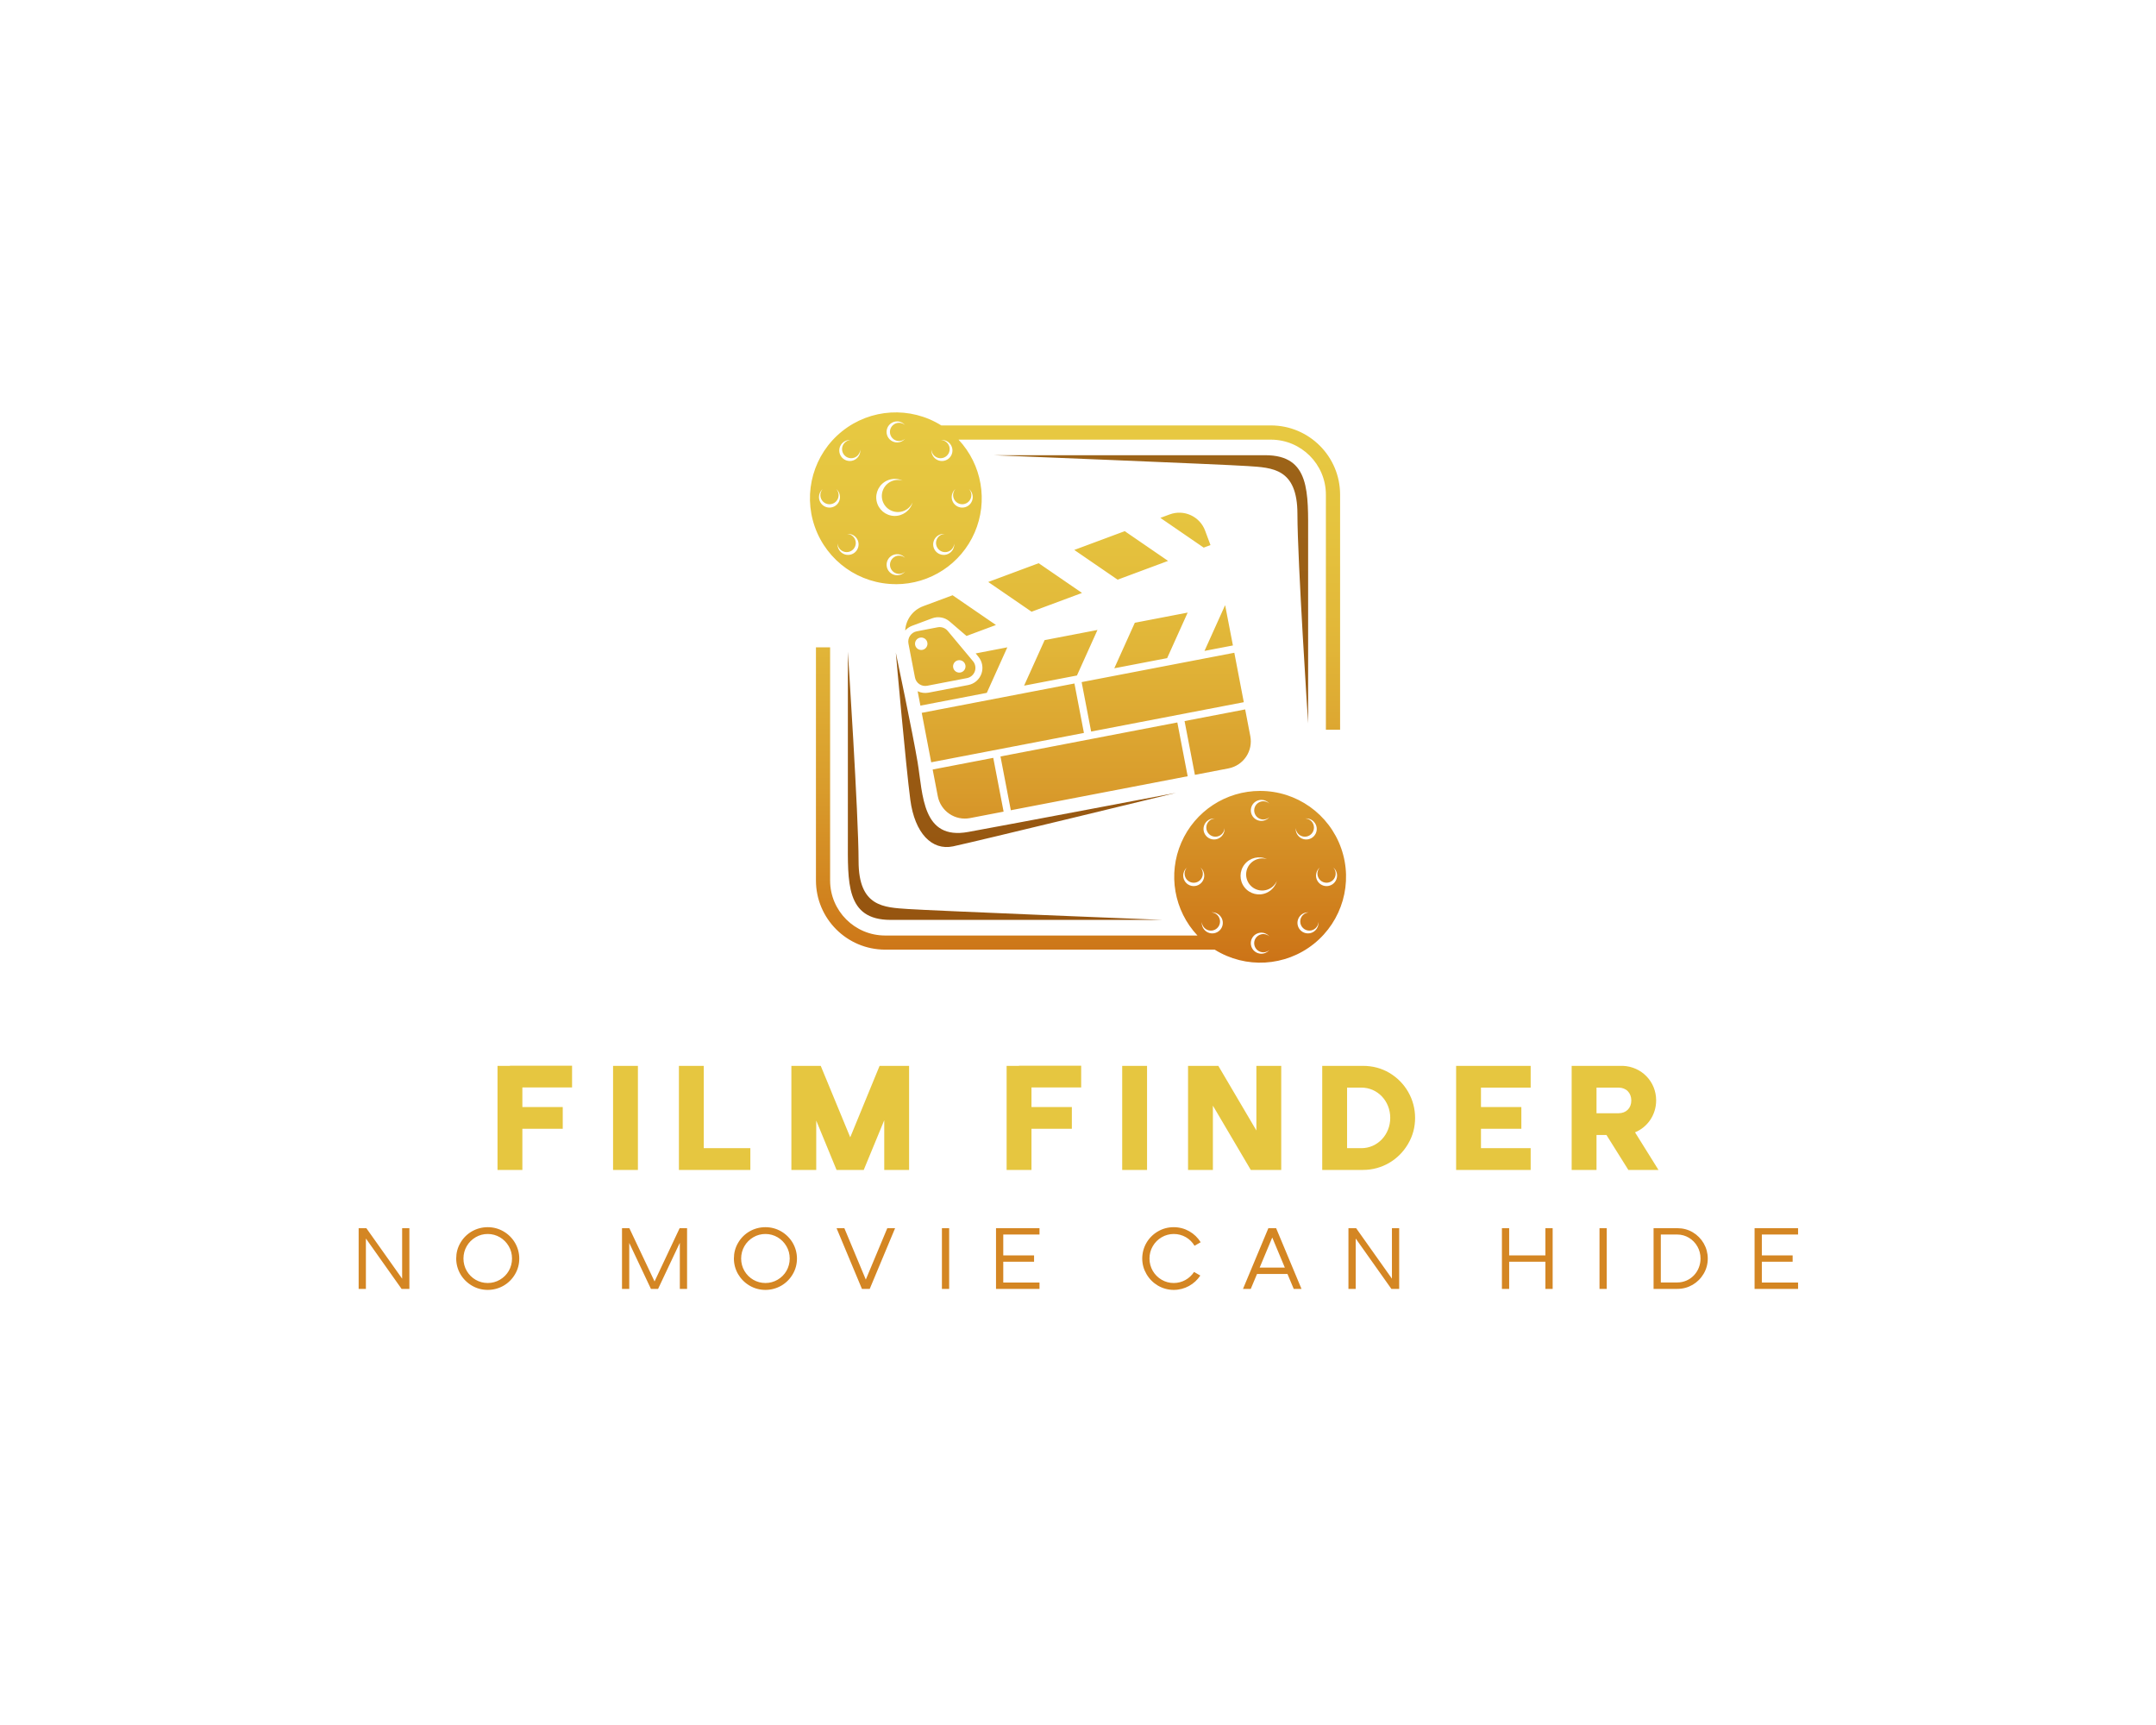 <?xml version="1.0" encoding="UTF-8" standalone="no" ?>
<!DOCTYPE svg PUBLIC "-//W3C//DTD SVG 1.1//EN" "http://www.w3.org/Graphics/SVG/1.1/DTD/svg11.dtd">
<svg xmlns="http://www.w3.org/2000/svg" xmlns:xlink="http://www.w3.org/1999/xlink" version="1.1" width="1280" height="1024" viewBox="0 0 1280 1024" xml:space="preserve">
<desc>Created with Fabric.js 5.3.0</desc>
<defs>
</defs>
<g transform="matrix(1 0 0 1 640 512)" id="background-logo"  >
<rect style="stroke: none; stroke-width: 0; stroke-dasharray: none; stroke-linecap: butt; stroke-dashoffset: 0; stroke-linejoin: miter; stroke-miterlimit: 4; fill: rgb(255,255,255); fill-opacity: 0; fill-rule: nonzero; opacity: 1;"  paint-order="stroke"  x="-640" y="-512" rx="0" ry="0" width="1280" height="1024" />
</g>
<g transform="matrix(1.921 0 0 1.921 640 408.135)" id="logo-logo"  >
<g style=""  paint-order="stroke"   >
		<g transform="matrix(0.244 0 0 0.244 0 0)"  >
<linearGradient id="SVGID_101_304141" gradientUnits="userSpaceOnUse" gradientTransform="matrix(1 0 0 1 0 0)"  x1="573.92" y1="178.55" x2="573.92" y2="875.39">
<stop offset="0%" style="stop-color:rgb(231,201,66);stop-opacity: 1"/>
<stop offset="19%" style="stop-color:rgb(229,196,63);stop-opacity: 1"/>
<stop offset="43%" style="stop-color:rgb(225,181,56);stop-opacity: 1"/>
<stop offset="68%" style="stop-color:rgb(217,156,44);stop-opacity: 1"/>
<stop offset="95%" style="stop-color:rgb(206,122,26);stop-opacity: 1"/>
<stop offset="100%" style="stop-color:rgb(204,115,23);stop-opacity: 1"/>
</linearGradient>
<path style="stroke: none; stroke-width: 1; stroke-dasharray: none; stroke-linecap: butt; stroke-dashoffset: 0; stroke-linejoin: miter; stroke-miterlimit: 4; fill: url(#SVGID_101_304141); fill-rule: nonzero; opacity: 1;"  paint-order="stroke"  transform=" translate(-573.92, -526.94)" d="M 415.07 410.07 L 470 447.73 L 432.7 461.62 L 411.25 443.22 C 405.146 437.998 396.691 436.494 389.16 439.29 L 363.8 448.73 C 360.436 449.983 357.431 452.044 355.05 454.73 C 355.818 440.906 364.691 428.846 377.66 424 Z M 460.21 393.26 L 515.1 430.92 L 579 407.15 L 524.11 369.48 Z M 569.21 352.68 L 624.1 390.34 L 688 366.56 L 633.12 328.9 Z M 690.06 307.68 L 678.24 312.08 L 733.13 349.74 L 741.73 346.54 L 734.9 328.19 C 728.176 310.166 708.124 300.993 690.09 307.69 Z M 396.34 664.62 C 398.084 673.702 403.364 681.719 411.02 686.906 C 418.676 692.094 428.079 694.027 437.16 692.28 L 479.68 684.11 L 466.59 616 L 389.83 630.76 Z M 581.42 584.44 L 569.42 521.82 L 376 559 L 388 621.61 Z M 488.83 682.35 L 712.83 639.28 L 699.74 571.17 L 475.74 614.24 Z M 447.74 487.9 C 452.752 493.898 454.221 502.097 451.604 509.462 C 448.987 516.827 442.673 522.26 435 523.75 L 384.61 533.43 C 379.934 534.333 375.092 533.694 370.81 531.61 L 374.31 549.85 L 458.41 533.68 L 484.41 476.02 L 444.33 483.73 Z M 531.65 466.9 L 505.65 524.56 L 572.59 511.69 L 598.59 454.03 Z M 645.89 444.9 L 619.89 502.56 L 686.83 489.7 L 712.83 432.03 Z M 760.14 422.9 L 734.14 480.56 L 770.14 473.65 L 760.36 423 Z M 590.57 582.68 L 783.92 545.51 L 771.92 482.89 L 578.53 520.06 Z M 722 637.52 L 764.52 629.34 C 773.601 627.597 781.617 622.316 786.803 614.659 C 791.989 607.003 793.92 597.6 792.17 588.52 L 785.66 554.65 L 708.9 569.41 Z M 433.28 515 L 382.89 524.69 C 379.45 525.355 375.886 524.624 372.986 522.658 C 370.085 520.692 368.086 517.652 367.43 514.21 L 359.16 471.21 C 358.497 467.771 359.229 464.21 361.192 461.311 C 363.156 458.411 366.191 456.411 369.63 455.75 L 396.21 450.64 C 400.924 449.737 405.756 451.464 408.83 455.15 L 440.92 493.58 C 443.914 497.168 444.788 502.071 443.218 506.472 C 441.649 510.874 437.869 514.117 433.28 515 Z M 383.11 470 C 382.286 465.727 378.155 462.931 373.882 463.754 C 369.609 464.577 366.812 468.708 367.634 472.981 C 368.457 477.254 372.587 480.051 376.86 479.23 C 381.132 478.403 383.928 474.274 383.11 470 Z M 431.3 498.67 C 430.476 494.397 426.345 491.601 422.072 492.424 C 417.799 493.247 415.002 497.378 415.824 501.651 C 416.647 505.924 420.777 508.721 425.05 507.9 C 427.114 507.506 428.934 506.304 430.108 504.562 C 431.281 502.819 431.711 500.68 431.3 498.62 Z M 343.25 396.07 C 386.588 396.08 425.793 370.352 443.032 330.59 C 460.271 290.828 452.251 244.626 422.62 213 L 818.29 213 C 856.712 213.044 887.85 244.178 887.9 282.6 L 887.9 580.41 L 905.9 580.41 L 905.9 282.6 C 905.856 234.234 866.656 195.039 818.29 195 L 400.78 195 C 361.6 170.524 311.233 173.469 275.173 202.345 C 239.114 231.222 225.231 279.727 240.551 323.309 C 255.872 366.892 297.053 396.04 343.25 396 Z M 292.1 355.07 C 288.141 359.031 282.129 360.096 277.051 357.734 C 271.973 355.373 268.912 350.09 269.39 344.51 C 269.722 350.721 274.913 355.555 281.132 355.442 C 287.351 355.33 292.365 350.312 292.472 344.093 C 292.579 337.874 287.742 332.687 281.53 332.36 C 287.112 331.877 292.399 334.936 294.763 340.016 C 297.127 345.095 296.063 351.11 292.1 355.07 Z M 347.29 383 C 350.147 382.995 352.899 381.925 355.01 380 C 351.402 384.281 345.503 385.852 340.244 383.931 C 334.985 382.011 331.487 377.009 331.487 371.41 C 331.487 365.811 334.985 360.809 340.244 358.889 C 345.503 356.968 351.402 358.539 355.01 362.82 C 351.17 359.405 345.536 358.937 341.186 361.672 C 336.836 364.407 334.816 369.688 336.23 374.628 C 337.644 379.568 342.151 382.981 347.29 383 Z M 408 216.81 C 405.985 214.789 403.29 213.592 400.44 213.45 C 406.02 212.971 411.304 216.03 413.667 221.107 C 416.029 226.184 414.967 232.197 411.007 236.157 C 407.047 240.117 401.034 241.179 395.957 238.817 C 390.88 236.454 387.821 231.17 388.3 225.59 C 388.573 230.735 392.22 235.077 397.241 236.233 C 402.261 237.39 407.441 235.081 409.937 230.575 C 412.434 226.068 411.643 220.453 408 216.81 Z M 413.22 355.09 C 408.846 359.457 402.044 360.244 396.788 356.991 C 391.532 353.739 389.201 347.3 391.158 341.437 C 393.114 335.574 398.844 331.825 405 332.38 C 398.79 332.712 393.958 337.901 394.068 344.119 C 394.179 350.337 399.193 355.351 405.411 355.462 C 411.629 355.572 416.818 350.74 417.15 344.53 C 417.476 348.454 416.048 352.32 413.25 355.09 Z M 438.87 283.27 C 438.862 280.411 437.793 277.656 435.87 275.54 C 440.151 279.148 441.722 285.047 439.801 290.306 C 437.881 295.565 432.879 299.063 427.28 299.063 C 421.681 299.063 416.679 295.565 414.759 290.306 C 412.838 285.047 414.409 279.148 418.69 275.54 C 415.247 279.37 414.756 285.018 417.487 289.385 C 420.218 293.752 425.51 295.783 430.461 294.364 C 435.412 292.946 438.826 288.42 438.83 283.27 Z M 344.78 189.87 C 348.716 189.865 352.451 191.604 354.98 194.62 C 350.356 190.458 343.266 190.707 338.944 195.182 C 334.623 199.658 334.623 206.752 338.944 211.228 C 343.266 215.703 350.356 215.952 354.98 211.79 C 351.002 216.511 344.303 217.882 338.79 215.105 C 333.276 212.327 330.391 206.128 331.817 200.121 C 333.243 194.115 338.607 189.873 344.78 189.87 Z M 332.09 264.82 C 338.382 261.936 345.629 261.987 351.88 264.96 C 341.433 261.675 330.261 267.255 326.613 277.581 C 322.965 287.907 328.151 299.267 338.343 303.274 C 348.534 307.281 360.069 302.495 364.43 292.45 C 361.517 302.921 351.794 310.021 340.933 309.606 C 330.072 309.192 320.918 301.371 318.812 290.708 C 316.707 280.045 322.202 269.332 332.09 264.82 Z M 275.46 217.3 C 278.232 214.522 282.09 213.113 286 213.45 C 279.789 213.782 274.955 218.973 275.068 225.192 C 275.18 231.411 280.198 236.425 286.417 236.532 C 292.636 236.639 297.823 231.802 298.15 225.59 C 298.675 231.741 294.907 237.448 289.044 239.382 C 283.181 241.316 276.757 238.971 273.519 233.715 C 270.281 228.459 271.076 221.667 275.44 217.3 Z M 245.81 285.74 C 245.81 281.806 247.549 278.072 250.56 275.54 C 246.388 280.166 246.633 287.267 251.113 291.595 C 255.593 295.924 262.697 295.924 267.177 291.595 C 271.657 287.267 271.902 280.166 267.73 275.54 C 272.451 279.518 273.822 286.217 271.045 291.73 C 268.267 297.244 262.068 300.129 256.061 298.703 C 250.055 297.277 245.813 291.913 245.81 285.74 Z M 804.59 657.87 C 761.227 657.838 721.991 683.575 704.747 723.362 C 687.503 763.149 695.548 809.378 725.22 841 L 329.55 841 C 291.124 840.956 259.984 809.816 259.94 771.39 L 259.94 476 L 242 476 L 242 771.3 C 242.055 819.646 281.234 858.825 329.58 858.88 L 747.06 858.88 C 786.24 883.356 836.607 880.411 872.667 851.535 C 908.726 822.658 922.609 774.153 907.289 730.571 C 891.968 686.988 850.787 657.84 804.59 657.88 Z M 806.16 669.2 C 810.091 669.194 813.822 670.93 816.35 673.94 C 811.724 669.782 804.637 670.034 800.318 674.509 C 795.999 678.984 795.999 686.076 800.318 690.551 C 804.637 695.026 811.724 695.278 816.35 691.12 C 812.371 695.842 805.67 697.213 800.157 694.433 C 794.643 691.654 791.76 685.452 793.189 679.445 C 794.618 673.438 799.985 669.199 806.16 669.2 Z M 736.8 696.63 C 739.581 693.846 743.45 692.434 747.37 692.77 C 741.158 693.097 736.321 698.284 736.428 704.503 C 736.535 710.722 741.549 715.74 747.768 715.852 C 753.987 715.965 759.178 711.131 759.51 704.92 C 760.035 711.071 756.267 716.778 750.404 718.712 C 744.541 720.646 738.117 718.301 734.879 713.045 C 731.641 707.789 732.436 700.997 736.8 696.63 Z M 750.43 815.08 C 748.413 813.06 745.72 811.86 742.87 811.71 C 748.449 811.23 753.732 814.288 756.096 819.364 C 758.46 824.44 757.399 830.452 753.442 834.413 C 749.484 838.374 743.473 839.439 738.395 837.08 C 733.317 834.72 730.255 829.439 730.73 823.86 C 731.003 829.005 734.65 833.347 739.671 834.503 C 744.691 835.66 749.871 833.351 752.367 828.845 C 754.864 824.338 754.073 818.723 750.43 815.08 Z M 707.16 765.08 C 707.152 761.146 708.888 757.411 711.9 754.88 C 707.728 759.506 707.973 766.607 712.453 770.935 C 716.933 775.264 724.037 775.264 728.517 770.935 C 732.997 766.607 733.242 759.506 729.07 754.88 C 733.797 758.855 735.174 765.557 732.397 771.074 C 729.621 776.591 723.419 779.478 717.41 778.051 C 711.401 776.624 707.159 771.256 707.16 765.08 Z M 808.63 862.3 C 811.487 862.294 814.239 861.224 816.35 859.3 C 812.742 863.591 806.837 865.168 801.571 863.248 C 796.304 861.328 792.8 856.321 792.8 850.715 C 792.8 845.109 796.304 840.102 801.571 838.182 C 806.837 836.262 812.742 837.839 816.35 842.13 C 812.519 838.686 806.87 838.196 802.502 840.929 C 798.135 843.661 796.106 848.956 797.527 853.907 C 798.949 858.859 803.478 862.27 808.63 862.27 Z M 813 786.83 C 803.115 791.338 791.428 788.47 784.754 779.897 C 778.079 771.325 778.164 759.291 784.959 750.814 C 791.753 742.336 803.48 739.633 813.3 744.28 C 802.853 741.003 791.688 746.587 788.043 756.911 C 784.399 767.236 789.586 778.592 799.775 782.598 C 809.965 786.604 821.497 781.822 825.86 771.78 C 824.007 778.45 819.3 783.96 813 786.83 Z M 849.72 704.92 C 850.052 711.131 855.243 715.965 861.462 715.852 C 867.681 715.74 872.695 710.722 872.802 704.503 C 872.909 698.284 868.072 693.097 861.86 692.77 C 867.439 692.29 872.722 695.348 875.086 700.424 C 877.45 705.5 876.389 711.512 872.432 715.473 C 868.474 719.434 862.463 720.499 857.385 718.14 C 852.307 715.78 849.245 710.499 849.72 704.92 Z M 874.64 834.42 C 870.273 838.784 863.481 839.579 858.225 836.341 C 852.969 833.103 850.624 826.679 852.558 820.816 C 854.492 814.953 860.199 811.185 866.35 811.71 C 860.14 812.042 855.308 817.231 855.418 823.449 C 855.529 829.667 860.543 834.681 866.761 834.792 C 872.979 834.902 878.168 830.07 878.5 823.86 C 878.827 827.786 877.395 831.654 874.59 834.42 Z M 888.74 778.42 C 883.138 778.423 878.131 774.924 876.21 769.661 C 874.289 764.399 875.863 758.497 880.15 754.89 C 875.992 759.516 876.244 766.603 880.719 770.922 C 885.194 775.241 892.286 775.241 896.761 770.922 C 901.236 766.603 901.488 759.516 897.33 754.89 C 901.617 758.497 903.191 764.399 901.27 769.661 C 899.349 774.924 894.342 778.423 888.74 778.42 Z" stroke-linecap="round" />
</g>
		<g transform="matrix(0.244 0 0 0.244 -0.001 0.007)"  >
<linearGradient id="SVGID_102_304142" gradientUnits="userSpaceOnUse" gradientTransform="matrix(1 0 0 1 0 0)"  x1="573.92" y1="232.72" x2="573.92" y2="821.22">
<stop offset="0%" style="stop-color:rgb(156,99,24);stop-opacity: 1"/>
<stop offset="100%" style="stop-color:rgb(150,85,16);stop-opacity: 1"/>
</linearGradient>
<path style="stroke: none; stroke-width: 1; stroke-dasharray: none; stroke-linecap: butt; stroke-dashoffset: 0; stroke-linejoin: miter; stroke-miterlimit: 4; fill: url(#SVGID_102_304142); fill-rule: nonzero; opacity: 1;"  paint-order="stroke"  transform=" translate(-573.915, -526.97)" d="M 296 746.73 C 296 804.96 328.14 805.34 358.69 807.45 C 389.24 809.56 681 821.22 681 821.22 L 336.6 821.22 C 279.43 821.22 282.43 773.57 282.43 717.46 L 282.43 481.63 C 282.43 481.63 296 688.5 296 746.73 Z M 865.4 572.31 L 865.4 336.48 C 865.4 280.36 868.4 232.72 811.24 232.72 L 466.85 232.72 C 466.85 232.72 758.6 244.37 789.16 246.48 C 819.72 248.59 851.85 248.97 851.85 307.21 C 851.85 365.45 865.4 572.31 865.4 572.31 Z M 361.54 669.2 C 367.19 711.48 388.83 733.74 415.68 728.09 C 442.53 722.44 698 660.33 698 660.33 C 698 660.33 493.19 699.27 434.77 709.86 C 376.35 720.45 377.61 662.86 370.77 621.61 C 364.95 586.44 343.19 482.89 343.19 482.89 C 343.19 482.89 355.89 626.92 361.54 669.2 Z" stroke-linecap="round" />
</g>
</g>
</g>
<g transform="matrix(1.921 0 0 1.921 640 663.56)" id="text-logo"  >
<g style=""  paint-order="stroke"   >
		<g transform="matrix(1 0 0 1 -5.684342e-14 0)" id="text-logo-path-0"  >
<path style="stroke: none; stroke-width: 0; stroke-dasharray: none; stroke-linecap: butt; stroke-dashoffset: 0; stroke-linejoin: miter; stroke-miterlimit: 4; fill: rgb(230,198,64); fill-rule: nonzero; opacity: 1;"  paint-order="stroke"  transform=" translate(-181.8, 16.105)" d="M 10.08 0 L 10.08 -12.72 L 22.56 -12.72 L 22.56 -19.44 L 10.08 -19.44 L 10.08 -25.49 L 25.44 -25.49 L 25.44 -32.21 L 6.24 -32.21 L 6.24 -32.16 L 2.4 -32.16 L 2.4 0 Z M 45.79 0 L 45.79 -32.16 L 38.11 -32.16 L 38.11 0 Z M 58.46 0 L 80.54 0 L 80.54 -6.72 L 66.14 -6.72 L 66.14 -32.16 L 58.46 -32.16 Z M 100.9 0 L 100.9 -15.26 L 107.18 0 L 115.58 0 L 121.92 -15.36 L 121.92 0 L 129.6 0 L 129.6 -32.16 L 120.48 -32.16 L 111.41 -10.08 L 102.29 -32.16 L 93.22 -32.16 L 93.22 0 Z M 167.42 0 L 167.42 -12.72 L 179.9 -12.72 L 179.9 -19.44 L 167.42 -19.44 L 167.42 -25.49 L 182.78 -25.49 L 182.78 -32.21 L 163.58 -32.21 L 163.58 -32.16 L 159.74 -32.16 L 159.74 0 Z M 203.14 0 L 203.14 -32.16 L 195.46 -32.16 L 195.46 0 Z M 223.49 0 L 223.49 -19.87 L 235.2 0 L 244.61 0 L 244.61 -32.16 L 236.93 -32.16 L 236.93 -12.19 L 225.17 -32.16 L 215.81 -32.16 L 215.81 0 Z M 269.38 -6.72 L 264.96 -6.72 L 264.96 -25.44 L 269.38 -25.44 C 274.37 -25.44 278.3 -21.31 278.3 -16.08 C 278.3 -10.9 274.37 -6.72 269.38 -6.72 Z M 257.28 0 L 269.86 0 C 275.76 0 280.94 -3.12 283.82 -8.06 C 285.26 -10.51 285.98 -13.2 285.98 -16.08 C 285.98 -21.84 282.96 -27.07 278.02 -30 C 275.57 -31.44 272.83 -32.16 269.86 -32.16 L 257.28 -32.16 Z M 298.66 0 L 321.7 0 L 321.7 -6.72 L 306.34 -6.72 L 306.34 -12.72 L 318.82 -12.72 L 318.82 -19.44 L 306.34 -19.44 L 306.34 -25.44 L 321.7 -25.44 L 321.7 -32.16 L 298.66 -32.16 Z M 361.2 0 L 353.95 -11.62 C 357.79 -13.2 360.48 -16.99 360.48 -21.5 C 360.48 -27.31 355.97 -31.92 350.21 -32.16 L 334.37 -32.16 L 334.37 0 L 342.05 0 L 342.05 -10.8 L 345.12 -10.8 L 351.89 0 Z M 342.05 -17.52 L 342.05 -25.44 L 348.86 -25.44 C 351.22 -25.44 352.8 -23.81 352.8 -21.46 C 352.8 -19.1 351.22 -17.52 348.86 -17.52 Z" stroke-linecap="round" />
</g>
</g>
</g>
<g transform="matrix(1.921 0 0 1.921 640.188 747.099)" id="tagline-7b80b7d2-bdde-4003-bf18-825f3e566543-logo"  >
<g style=""  paint-order="stroke"   >
		<g transform="matrix(1 0 0 1 0 0)" id="tagline-7b80b7d2-bdde-4003-bf18-825f3e566543-logo-path-0"  >
<path style="stroke: none; stroke-width: 0; stroke-dasharray: none; stroke-linecap: butt; stroke-dashoffset: 0; stroke-linejoin: miter; stroke-miterlimit: 4; fill: rgb(212,134,35); fill-rule: nonzero; opacity: 1;"  paint-order="stroke"  transform=" translate(-223.845, 9.38)" d="M 3.67 0 L 3.67 -15.57 L 14.7 0 L 17.11 0 L 17.11 -18.76 L 14.87 -18.76 L 14.87 -3.16 L 3.81 -18.76 L 1.4 -18.76 L 1.43 -18.73 L 1.43 0 Z M 41.33 0.31 C 44.91 0.31 48.08 -1.6 49.78 -4.56 C 50.65 -6.05 51.07 -7.64 51.07 -9.38 C 51.07 -12.85 49.22 -15.99 46.23 -17.75 C 44.74 -18.62 43.09 -19.07 41.33 -19.07 C 37.74 -19.07 34.58 -17.19 32.87 -14.22 C 32 -12.74 31.58 -11.12 31.58 -9.38 C 31.58 -5.91 33.43 -2.77 36.43 -1.01 C 37.91 -0.14 39.56 0.31 41.33 0.31 Z M 41.33 -1.82 C 38.61 -1.82 36.18 -3.25 34.83 -5.57 C 34.16 -6.72 33.82 -8.01 33.82 -9.38 C 33.82 -12.15 35.25 -14.59 37.58 -15.96 C 38.72 -16.63 39.98 -16.97 41.33 -16.97 C 44.04 -16.97 46.48 -15.51 47.82 -13.19 C 48.5 -12.04 48.83 -10.75 48.83 -9.38 C 48.83 -6.61 47.4 -4.17 45.08 -2.83 C 43.93 -2.16 42.67 -1.82 41.33 -1.82 Z M 85.06 0 L 85.06 -14.2 L 91.76 0 L 93.97 0 L 100.69 -14.25 L 100.69 0 L 102.93 0 L 102.93 -18.76 L 100.63 -18.76 L 92.88 -2.3 L 85.09 -18.76 L 82.82 -18.76 L 82.82 0 Z M 127.15 0.31 C 130.73 0.31 133.9 -1.6 135.6 -4.56 C 136.47 -6.05 136.89 -7.64 136.89 -9.38 C 136.89 -12.85 135.04 -15.99 132.05 -17.75 C 130.56 -18.62 128.91 -19.07 127.15 -19.07 C 123.56 -19.07 120.4 -17.19 118.69 -14.22 C 117.82 -12.74 117.4 -11.12 117.4 -9.38 C 117.4 -5.91 119.25 -2.77 122.25 -1.01 C 123.73 -0.14 125.38 0.31 127.15 0.31 Z M 127.15 -1.82 C 124.43 -1.82 122 -3.25 120.65 -5.57 C 119.98 -6.72 119.64 -8.01 119.64 -9.38 C 119.64 -12.15 121.07 -14.59 123.4 -15.96 C 124.54 -16.63 125.8 -16.97 127.15 -16.97 C 129.86 -16.97 132.3 -15.51 133.64 -13.19 C 134.32 -12.04 134.65 -10.75 134.65 -9.38 C 134.65 -6.61 133.22 -4.17 130.9 -2.83 C 129.75 -2.16 128.49 -1.82 127.15 -1.82 Z M 159.38 0 L 167.22 -18.76 L 164.81 -18.76 L 158.17 -2.88 L 151.54 -18.76 L 149.13 -18.76 L 156.97 0 Z M 183.93 0 L 183.93 -18.76 L 181.69 -18.76 L 181.69 0 Z M 198.41 0 L 211.85 0 L 211.85 -1.96 L 200.65 -1.96 L 200.65 -8.4 L 210.17 -8.4 L 210.17 -10.36 L 200.65 -10.36 L 200.65 -16.8 L 211.85 -16.8 L 211.85 -18.76 L 198.41 -18.76 Z M 261.55 -4.12 C 259.76 -1.43 256.73 0.31 253.34 0.31 C 249.79 0.31 246.65 -1.6 244.92 -4.56 C 244.05 -6.05 243.6 -7.64 243.6 -9.38 C 243.6 -12.85 245.42 -15.99 248.42 -17.75 C 249.9 -18.62 251.55 -19.07 253.34 -19.07 C 256.82 -19.07 259.9 -17.25 261.66 -14.42 L 259.76 -13.33 C 258.44 -15.57 256.03 -16.97 253.34 -16.97 C 250.66 -16.97 248.19 -15.51 246.85 -13.19 C 246.18 -12.04 245.84 -10.75 245.84 -9.38 C 245.84 -6.61 247.3 -4.17 249.59 -2.83 C 250.74 -2.16 251.97 -1.82 253.34 -1.82 C 255.92 -1.82 258.24 -3.14 259.62 -5.24 Z M 277.14 0 L 279.08 -4.62 L 288.48 -4.62 L 290.42 0 L 292.82 0 L 284.98 -18.76 L 282.58 -18.76 L 274.74 0 Z M 279.89 -6.58 L 283.78 -15.88 L 287.67 -6.58 Z M 309.57 0 L 309.57 -15.57 L 320.6 0 L 323.01 0 L 323.01 -18.76 L 320.77 -18.76 L 320.77 -3.16 L 309.71 -18.76 L 307.3 -18.76 L 307.33 -18.73 L 307.33 0 Z M 357 0 L 357 -8.4 L 368.2 -8.4 L 368.2 0 L 370.44 0 L 370.44 -18.76 L 368.2 -18.76 L 368.2 -10.36 L 357 -10.36 L 357 -18.76 L 354.76 -18.76 L 354.76 0 Z M 387.16 0 L 387.16 -18.76 L 384.92 -18.76 L 384.92 0 Z M 408.97 0 C 412.41 0 415.44 -1.82 417.12 -4.7 C 417.96 -6.13 418.38 -7.7 418.38 -9.38 C 418.38 -12.74 416.61 -15.79 413.73 -17.5 C 412.3 -18.34 410.7 -18.76 408.97 -18.76 L 401.63 -18.76 L 401.63 0 Z M 403.87 -1.99 L 403.87 -16.8 L 408.97 -16.8 C 411.54 -16.8 413.9 -15.37 415.18 -13.1 C 415.83 -11.96 416.14 -10.72 416.14 -9.38 C 416.14 -5.26 412.97 -1.99 408.97 -1.99 Z M 432.85 0 L 446.29 0 L 446.29 -1.96 L 435.09 -1.96 L 435.09 -8.4 L 444.61 -8.4 L 444.61 -10.36 L 435.09 -10.36 L 435.09 -16.8 L 446.29 -16.8 L 446.29 -18.76 L 432.85 -18.76 Z" stroke-linecap="round" />
</g>
</g>
</g>
</svg>